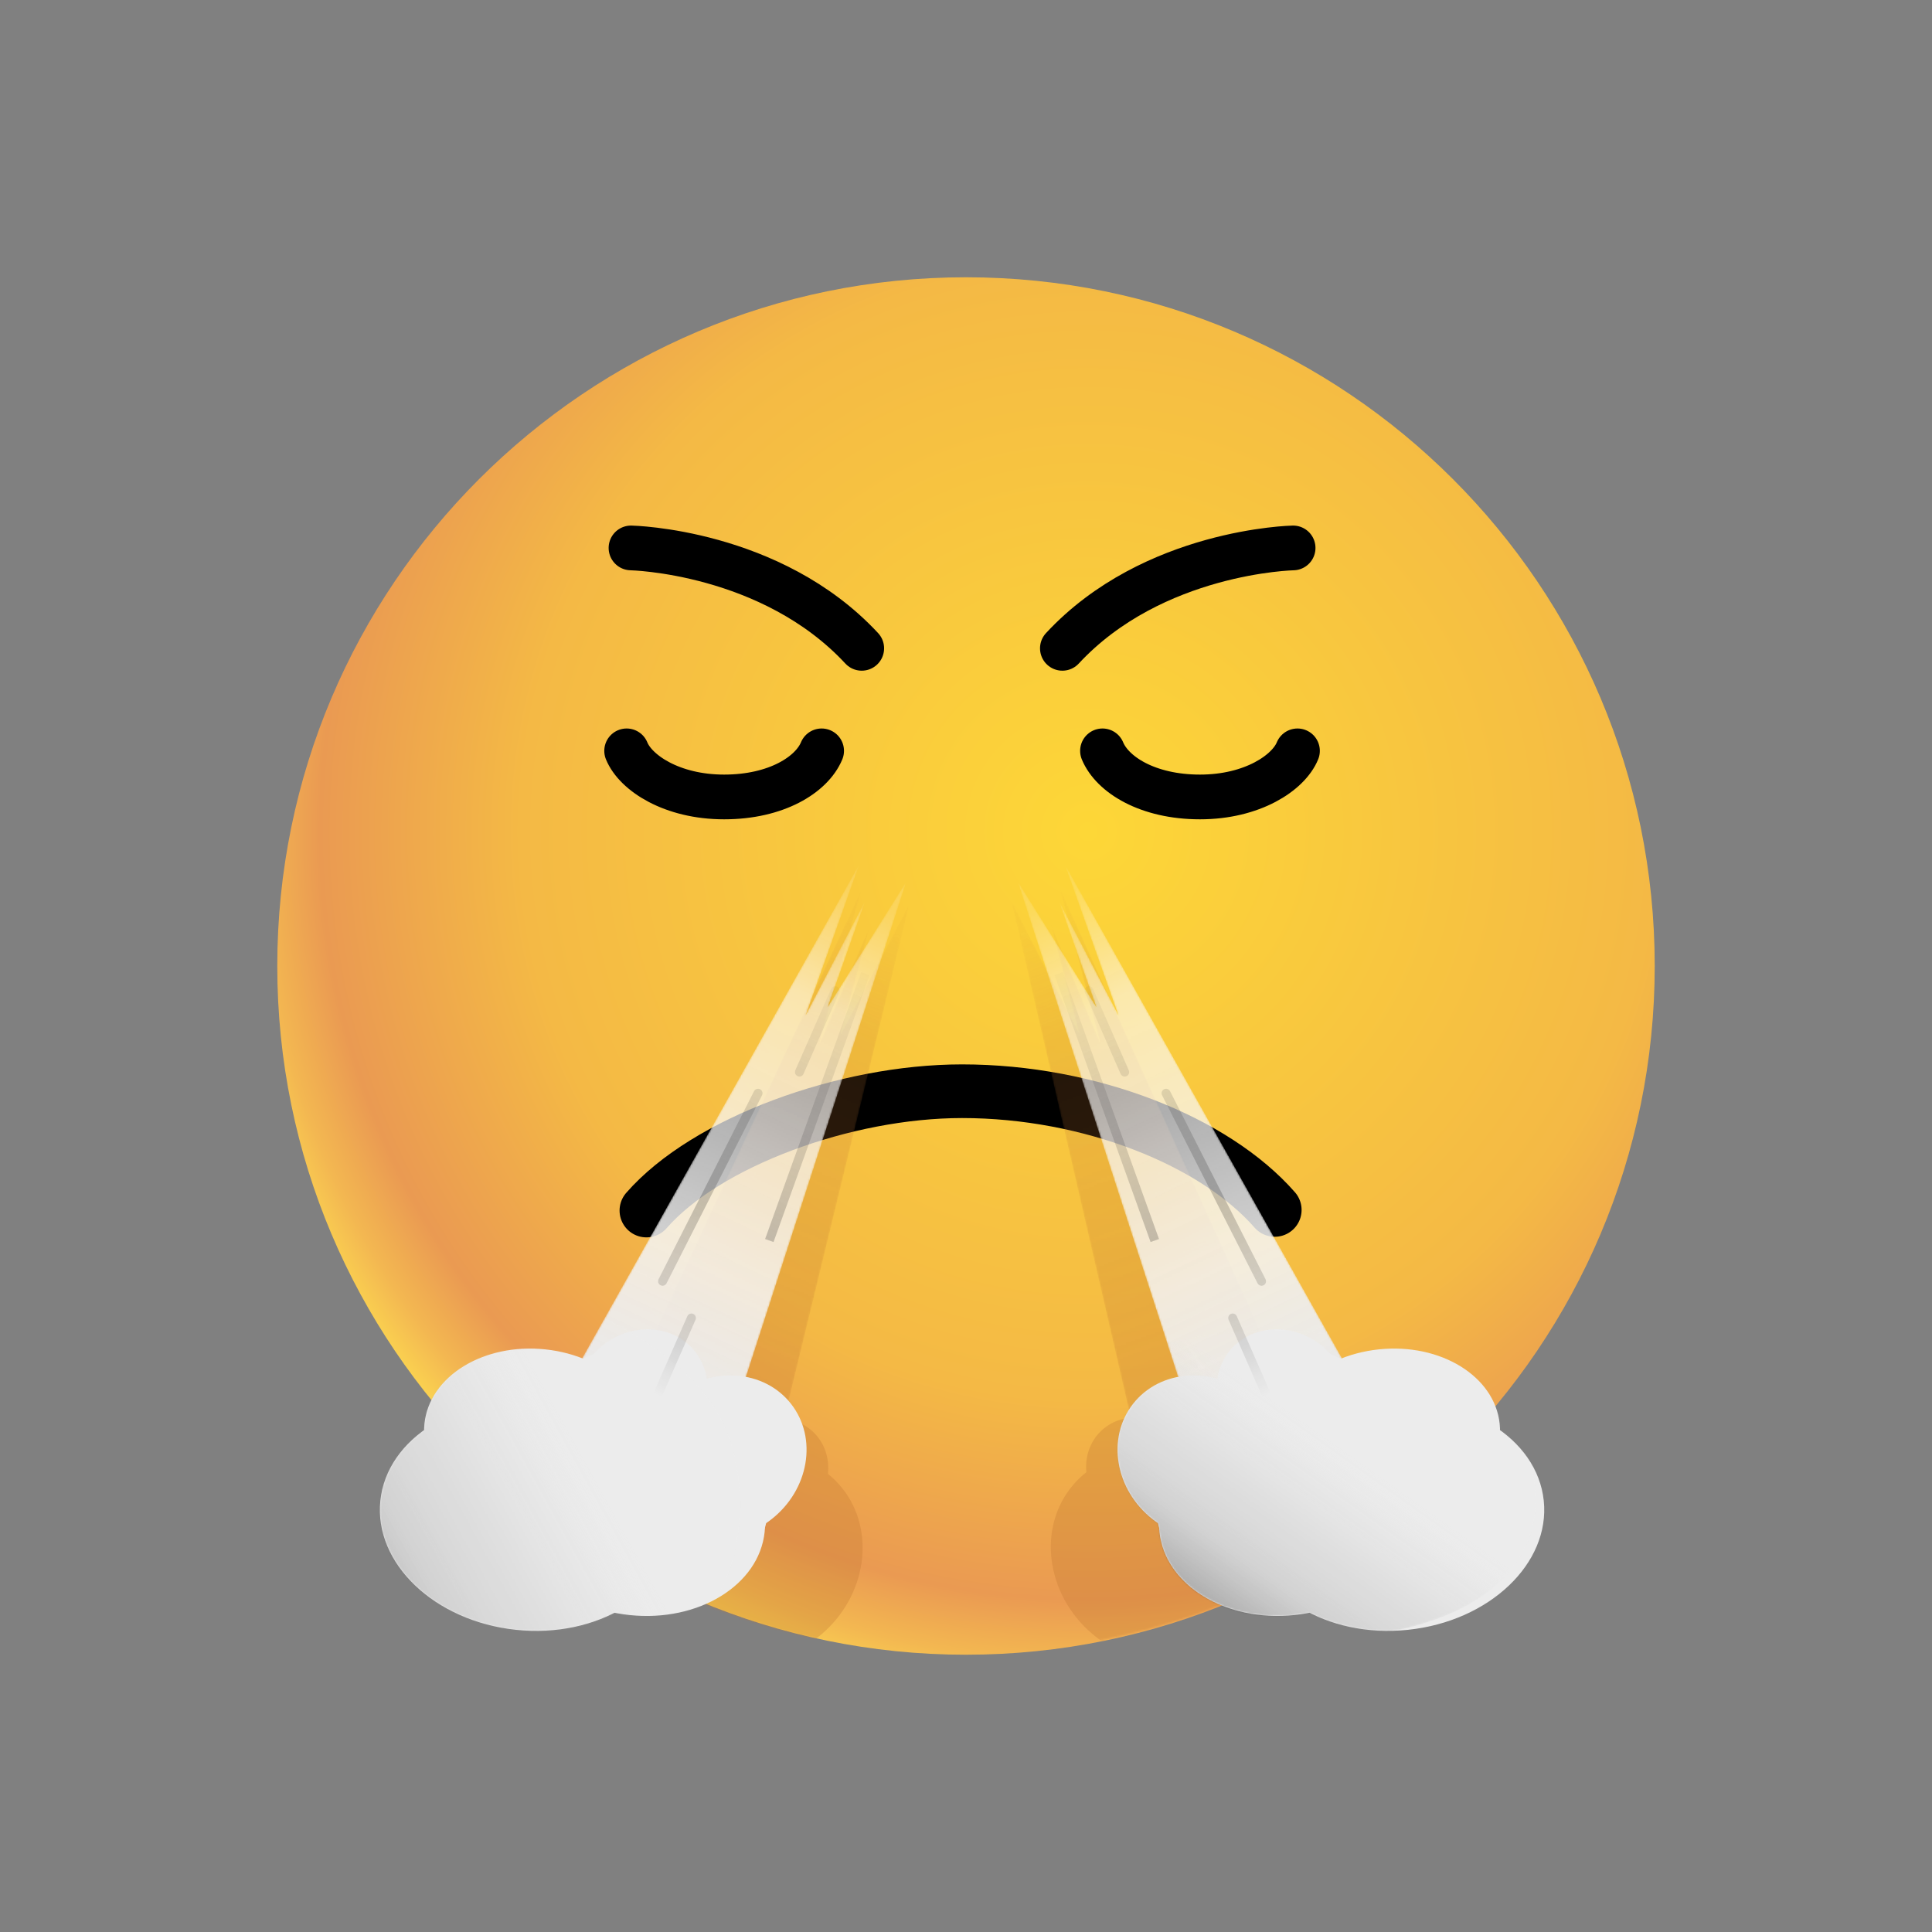 <svg width="1080" height="1080" viewBox="0 0 1080 1080" fill="none" xmlns="http://www.w3.org/2000/svg">
<rect x="0" y="0" width="1080" height="1080" fill="#808080" stroke="none"/>
<g clip-path="url(#clip0_2636_4730)">
<mask id="mask0_2636_4730" style="mask-type:luminance" maskUnits="userSpaceOnUse" x="0" y="0" width="1080" height="1080">
<path d="M1080 0H0V1080H1080V0Z" fill="white"/>
</mask>
<g mask="url(#mask0_2636_4730)">
<mask id="mask1_2636_4730" style="mask-type:luminance" maskUnits="userSpaceOnUse" x="0" y="0" width="1080" height="1080">
<path d="M0 0H1080V1080H0V0Z" fill="white"/>
</mask>
<g mask="url(#mask1_2636_4730)">
<path d="M540 155C752.482 155 925 327.518 925 540C925 752.482 752.482 925 540 925C327.518 925 155 752.482 155 540C155 327.518 327.518 155 540 155Z" fill="url(#paint0_radial_2636_4730)"/>
</g>
<path d="M361.342 676.699C394.711 638.478 472.288 610 537.796 610C609.397 610 678.989 637.953 712.6 676.356" stroke="black" stroke-width="30" stroke-linecap="round"/>
<path d="M459.296 419.732C453.796 433 434.067 445.5 404.796 445.5C375.525 445.5 355.296 432 350.296 419.732" stroke="black" stroke-width="25" stroke-linecap="round"/>
<path d="M616.296 419.732C621.796 433 641.525 445.5 670.796 445.5C700.067 445.5 720.296 432 725.296 419.732" stroke="black" stroke-width="25" stroke-linecap="round"/>
<path d="M481.716 362.418C431.036 307.818 352.732 306.298 352.732 306.298" stroke="black" stroke-width="25" stroke-linecap="round" stroke-linejoin="round"/>
<path d="M593.876 362.418C644.556 307.818 722.86 306.298 722.86 306.298" stroke="black" stroke-width="25" stroke-linecap="round" stroke-linejoin="round"/>
<mask id="mask2_2636_4730" style="mask-type:luminance" maskUnits="userSpaceOnUse" x="-15" y="-27" width="1113" height="1114">
<path d="M18.081 -26.09L1097.59 6.571L1064.93 1086.08L-14.58 1053.42L18.081 -26.09Z" fill="white"/>
</mask>
<g mask="url(#mask2_2636_4730)">
<g opacity="0.31">
<mask id="mask3_2636_4730" style="mask-type:luminance" maskUnits="userSpaceOnUse" x="153" y="155" width="771" height="770">
<path d="M549.842 155.207C337.383 148.779 159.94 315.8 153.512 528.259C147.084 740.718 314.105 918.161 526.564 924.589C739.023 931.017 916.466 763.996 922.894 551.538C929.322 339.079 762.301 161.636 549.842 155.207Z" fill="white"/>
</mask>
<g mask="url(#mask3_2636_4730)">
<mask id="mask4_2636_4730" style="mask-type:luminance" maskUnits="userSpaceOnUse" x="335" y="497" width="174" height="341">
<path d="M481.454 497.663L335.43 810.39L427.661 837.191L508.367 505.337L469.782 578.497L486.344 517.585L457.835 583.977L481.454 497.663Z" fill="url(#paint1_linear_2636_4730)"/>
</mask>
<g mask="url(#mask4_2636_4730)">
<path d="M481.454 497.663L335.43 810.39L427.661 837.191L508.367 505.337L469.782 578.497L486.344 517.585L457.835 583.977L481.454 497.663Z" fill="url(#paint2_linear_2636_4730)"/>
</g>
<mask id="mask5_2636_4730" style="mask-type:luminance" maskUnits="userSpaceOnUse" x="-154" y="20" width="1515" height="1185">
<path d="M-118.56 20.81L1360.36 65.556L1325.91 1204.33L-153.014 1159.58L-118.56 20.81Z" fill="white"/>
</mask>
<g mask="url(#mask5_2636_4730)">
<mask id="mask6_2636_4730" style="mask-type:luminance" maskUnits="userSpaceOnUse" x="-154" y="20" width="1515" height="1185">
<path d="M-118.56 20.81L1360.36 65.556L1325.91 1204.33L-153.014 1159.58L-118.56 20.81Z" fill="white"/>
</mask>
<g mask="url(#mask6_2636_4730)">
<path d="M375.318 820.961C379.849 821.098 383.441 824.042 383.336 827.53C383.23 831.018 379.466 833.739 374.936 833.602C370.406 833.465 366.813 830.522 366.919 827.033C367.024 823.545 370.788 820.824 375.318 820.961Z" fill="#C27631"/>
</g>
<mask id="mask7_2636_4730" style="mask-type:luminance" maskUnits="userSpaceOnUse" x="-154" y="20" width="1515" height="1185">
<path d="M-118.56 20.81L1360.36 65.556L1325.91 1204.33L-153.014 1159.58L-118.56 20.81Z" fill="white"/>
</mask>
<g mask="url(#mask7_2636_4730)">
<path d="M335.198 789.079C358.162 789.774 376.372 804.695 375.837 822.377C375.302 840.059 356.223 853.851 333.259 853.156C310.295 852.462 292.085 837.541 292.62 819.859C293.155 802.177 312.234 788.385 335.198 789.079Z" fill="#C27631"/>
</g>
<mask id="mask8_2636_4730" style="mask-type:luminance" maskUnits="userSpaceOnUse" x="-154" y="20" width="1515" height="1185">
<path d="M-118.56 20.81L1360.36 65.556L1325.91 1204.33L-153.014 1159.58L-118.56 20.81Z" fill="white"/>
</mask>
<g mask="url(#mask8_2636_4730)">
<path d="M293.668 796.936C337.7 798.268 372.618 826.878 371.592 860.783C370.567 894.688 333.983 921.134 289.951 919.802C245.919 918.469 211.001 889.86 212.027 855.955C213.052 822.05 249.636 795.604 293.668 796.936Z" fill="#C27631"/>
</g>
<mask id="mask9_2636_4730" style="mask-type:luminance" maskUnits="userSpaceOnUse" x="-154" y="20" width="1515" height="1185">
<path d="M-118.56 20.81L1360.36 65.556L1325.91 1204.33L-153.014 1159.58L-118.56 20.81Z" fill="white"/>
</mask>
<g mask="url(#mask9_2636_4730)">
<path d="M360.148 830.026C403.133 831.327 437.221 859.257 436.219 892.355C435.218 925.454 399.504 951.272 356.519 949.971C313.533 948.671 279.446 920.741 280.447 887.642C281.449 854.544 317.162 828.726 360.148 830.026Z" fill="#C27631"/>
</g>
<mask id="mask10_2636_4730" style="mask-type:luminance" maskUnits="userSpaceOnUse" x="-154" y="20" width="1515" height="1185">
<path d="M-118.56 20.81L1360.36 65.556L1325.91 1204.33L-153.014 1159.58L-118.56 20.81Z" fill="white"/>
</mask>
<g mask="url(#mask10_2636_4730)">
<path d="M401.835 810.217C432.745 811.153 457.258 831.237 456.537 855.038C455.817 878.839 430.136 897.404 399.225 896.469C368.315 895.534 343.802 875.45 344.523 851.649C345.243 827.848 370.924 809.282 401.835 810.217Z" fill="#C27631"/>
</g>
</g>
<mask id="mask11_2636_4730" style="mask-type:luminance" maskUnits="userSpaceOnUse" x="-303" y="-227" width="1543" height="1536">
<path d="M1239.36 540.659L541.163 -226.352L-302.439 541.564L395.756 1308.57L1239.36 540.659Z" fill="white"/>
</mask>
<g mask="url(#mask11_2636_4730)">
<mask id="mask12_2636_4730" style="mask-type:luminance" maskUnits="userSpaceOnUse" x="-303" y="-227" width="1543" height="1536">
<path d="M1239.36 540.659L541.163 -226.352L-302.439 541.564L395.756 1308.57L1239.36 540.659Z" fill="white"/>
</mask>
<g mask="url(#mask12_2636_4730)">
<path d="M413.844 801.221C411.705 798.871 407.871 798.873 405.286 801.226C402.702 803.578 402.341 807.395 404.479 809.745C406.618 812.094 410.453 812.092 413.037 809.74C415.621 807.388 415.983 803.57 413.844 801.221Z" fill="#C27631"/>
</g>
<mask id="mask13_2636_4730" style="mask-type:luminance" maskUnits="userSpaceOnUse" x="-303" y="-227" width="1543" height="1536">
<path d="M1239.36 540.659L541.163 -226.352L-302.439 541.564L395.756 1308.57L1239.36 540.659Z" fill="white"/>
</mask>
<g mask="url(#mask13_2636_4730)">
<path d="M455.92 801.847C445.079 789.938 425.642 789.949 412.543 801.873C399.444 813.797 397.611 833.147 408.452 845.057C419.293 856.967 438.731 856.955 451.829 845.032C464.928 833.108 466.761 813.757 455.92 801.847Z" fill="#C27631"/>
</g>
<mask id="mask14_2636_4730" style="mask-type:luminance" maskUnits="userSpaceOnUse" x="-303" y="-227" width="1543" height="1536">
<path d="M1239.36 540.659L541.163 -226.352L-302.439 541.564L395.756 1308.57L1239.36 540.659Z" fill="white"/>
</mask>
<g mask="url(#mask14_2636_4730)">
<path d="M468.651 829.383C447.864 806.547 410.593 806.568 385.477 829.432C360.36 852.295 356.845 889.399 377.632 912.236C398.42 935.072 435.69 935.05 460.807 912.187C485.924 889.324 489.439 852.219 468.651 829.383Z" fill="#C27631"/>
</g>
<mask id="mask15_2636_4730" style="mask-type:luminance" maskUnits="userSpaceOnUse" x="-303" y="-227" width="1543" height="1536">
<path d="M1239.36 540.659L541.163 -226.352L-302.439 541.564L395.756 1308.57L1239.36 540.659Z" fill="white"/>
</mask>
<g mask="url(#mask15_2636_4730)">
<path d="M413.821 815.356C393.527 793.063 357.143 793.084 332.623 815.404C308.104 837.723 304.672 873.946 324.965 896.239C345.259 918.533 381.643 918.511 406.163 896.191C430.682 873.872 434.114 837.649 413.821 815.356Z" fill="#C27631"/>
</g>
<mask id="mask16_2636_4730" style="mask-type:luminance" maskUnits="userSpaceOnUse" x="-303" y="-227" width="1543" height="1536">
<path d="M1239.36 540.659L541.163 -226.352L-302.439 541.564L395.756 1308.57L1239.36 540.659Z" fill="white"/>
</mask>
<g mask="url(#mask16_2636_4730)">
<path d="M410.036 779.871C395.443 763.84 369.279 763.855 351.647 779.905C334.015 795.955 331.548 822.002 346.141 838.033C360.733 854.064 386.897 854.049 404.529 837.999C422.161 821.949 424.628 795.902 410.036 779.871Z" fill="#C27631"/>
</g>
</g>
</g>
</g>
</g>
<mask id="mask17_2636_4730" style="mask-type:luminance" maskUnits="userSpaceOnUse" x="-18" y="-22" width="1100" height="1101">
<path d="M1061.84 -21.804L-17.967 -1.655L2.182 1078.16L1081.99 1058.01L1061.84 -21.804Z" fill="white"/>
</mask>
<g mask="url(#mask17_2636_4730)">
<g opacity="0.31">
<mask id="mask18_2636_4730" style="mask-type:luminance" maskUnits="userSpaceOnUse" x="155" y="154" width="771" height="770">
<path d="M533.518 154.32C746.037 150.354 921.533 319.419 925.499 531.938C929.464 744.457 760.398 919.953 547.879 923.919C335.36 927.884 159.865 758.818 155.9 546.299C151.934 333.78 320.999 158.285 533.518 154.32Z" fill="white"/>
</mask>
<g mask="url(#mask18_2636_4730)">
<mask id="mask19_2636_4730" style="mask-type:luminance" maskUnits="userSpaceOnUse" x="565" y="496" width="170" height="341">
<path d="M592.433 496.544L734.824 810.942L642.288 836.673L565.433 503.906L603.168 577.508L587.313 516.408L615.051 583.126L592.433 496.544Z" fill="url(#paint3_linear_2636_4730)"/>
</mask>
<g mask="url(#mask19_2636_4730)">
<path d="M592.433 496.544L734.824 810.942L642.288 836.673L565.433 503.906L603.168 577.508L587.313 516.408L615.051 583.126L592.433 496.544Z" fill="url(#paint4_linear_2636_4730)"/>
</g>
<mask id="mask20_2636_4730" style="mask-type:luminance" maskUnits="userSpaceOnUse" x="-282" y="26" width="1502" height="1168">
<path d="M1197.93 26.677L-281.409 54.281L-260.154 1193.37L1219.19 1165.77L1197.93 26.677Z" fill="white"/>
</mask>
<g mask="url(#mask20_2636_4730)">
<mask id="mask21_2636_4730" style="mask-type:luminance" maskUnits="userSpaceOnUse" x="-282" y="26" width="1502" height="1168">
<path d="M1197.93 26.677L-281.409 54.281L-260.154 1193.37L1219.19 1165.77L1197.93 26.677Z" fill="white"/>
</mask>
<g mask="url(#mask21_2636_4730)">
<path d="M694.815 821.051C690.284 821.135 686.657 824.037 686.722 827.526C686.788 831.015 690.52 833.78 695.051 833.695C699.583 833.611 703.209 830.709 703.144 827.22C703.079 823.73 699.347 820.966 694.815 821.051Z" fill="#C27631"/>
</g>
<mask id="mask22_2636_4730" style="mask-type:luminance" maskUnits="userSpaceOnUse" x="-282" y="26" width="1502" height="1168">
<path d="M1197.93 26.677L-281.409 54.281L-260.154 1193.37L1219.19 1165.77L1197.93 26.677Z" fill="white"/>
</mask>
<g mask="url(#mask22_2636_4730)">
<path d="M735.303 789.636C712.332 790.064 693.95 804.773 694.28 822.46C694.61 840.147 713.528 854.16 736.499 853.731C759.469 853.302 777.851 838.594 777.521 820.907C777.191 803.22 758.273 789.207 735.303 789.636Z" fill="#C27631"/>
</g>
<mask id="mask23_2636_4730" style="mask-type:luminance" maskUnits="userSpaceOnUse" x="-282" y="26" width="1502" height="1168">
<path d="M1197.93 26.677L-281.409 54.281L-260.154 1193.37L1219.19 1165.77L1197.93 26.677Z" fill="white"/>
</mask>
<g mask="url(#mask23_2636_4730)">
<path d="M776.738 797.973C732.694 798.795 697.447 826.998 698.08 860.913C698.712 894.827 734.987 921.696 779.032 920.874C823.076 920.052 858.323 891.849 857.69 857.934C857.058 824.02 820.783 797.152 776.738 797.973Z" fill="#C27631"/>
</g>
<mask id="mask24_2636_4730" style="mask-type:luminance" maskUnits="userSpaceOnUse" x="-282" y="26" width="1502" height="1168">
<path d="M1197.93 26.677L-281.409 54.281L-260.154 1193.37L1219.19 1165.77L1197.93 26.677Z" fill="white"/>
</mask>
<g mask="url(#mask24_2636_4730)">
<path d="M709.88 830.291C666.882 831.093 632.473 858.626 633.091 891.734C633.709 924.842 669.121 951.072 712.119 950.27C755.116 949.467 789.525 921.935 788.907 888.827C788.29 855.719 752.877 829.489 709.88 830.291Z" fill="#C27631"/>
</g>
<mask id="mask25_2636_4730" style="mask-type:luminance" maskUnits="userSpaceOnUse" x="-282" y="26" width="1502" height="1168">
<path d="M1197.93 26.677L-281.409 54.281L-260.154 1193.37L1219.19 1165.77L1197.93 26.677Z" fill="white"/>
</mask>
<g mask="url(#mask25_2636_4730)">
<path d="M668.425 810C637.506 810.577 612.763 830.376 613.207 854.184C613.651 877.992 639.116 896.853 670.035 896.276C700.954 895.699 725.698 875.901 725.253 852.093C724.809 828.285 699.344 809.423 668.425 810Z" fill="#C27631"/>
</g>
</g>
<mask id="mask26_2636_4730" style="mask-type:luminance" maskUnits="userSpaceOnUse" x="-166" y="-229" width="1542" height="1538">
<path d="M-165.919 530.754L541.119 -228.114L1375.77 549.526L668.728 1308.39L-165.919 530.754Z" fill="white"/>
</mask>
<g mask="url(#mask26_2636_4730)">
<mask id="mask27_2636_4730" style="mask-type:luminance" maskUnits="userSpaceOnUse" x="-166" y="-229" width="1542" height="1538">
<path d="M-165.919 530.754L541.119 -228.114L1375.77 549.526L668.728 1308.39L-165.919 530.754Z" fill="white"/>
</mask>
<g mask="url(#mask27_2636_4730)">
<path d="M656.521 800.865C658.687 798.54 662.521 798.587 665.078 800.969C667.635 803.351 667.952 807.173 665.786 809.497C663.621 811.822 659.786 811.775 657.23 809.393C654.673 807.011 654.356 803.189 656.521 800.865Z" fill="#C27631"/>
</g>
<mask id="mask28_2636_4730" style="mask-type:luminance" maskUnits="userSpaceOnUse" x="-166" y="-229" width="1542" height="1538">
<path d="M-165.919 530.754L541.119 -228.114L1375.77 549.526L668.728 1308.39L-165.919 530.754Z" fill="white"/>
</mask>
<g mask="url(#mask28_2636_4730)">
<path d="M614.44 801.004C625.419 789.221 644.855 789.458 657.815 801.532C670.774 813.607 672.383 832.978 661.405 844.761C650.426 856.544 630.99 856.307 618.031 844.233C605.071 832.158 603.462 812.787 614.44 801.004Z" fill="#C27631"/>
</g>
<mask id="mask29_2636_4730" style="mask-type:luminance" maskUnits="userSpaceOnUse" x="-166" y="-229" width="1542" height="1538">
<path d="M-165.919 530.754L541.119 -228.114L1375.77 549.526L668.728 1308.39L-165.919 530.754Z" fill="white"/>
</mask>
<g mask="url(#mask29_2636_4730)">
<path d="M601.391 828.39C622.442 805.796 659.71 806.25 684.56 829.403C709.41 852.556 712.495 889.698 691.444 912.292C670.393 934.886 633.125 934.432 608.275 911.279C583.425 888.127 580.34 850.984 601.391 828.39Z" fill="#C27631"/>
</g>
<mask id="mask30_2636_4730" style="mask-type:luminance" maskUnits="userSpaceOnUse" x="-166" y="-229" width="1542" height="1538">
<path d="M-165.919 530.754L541.119 -228.114L1375.77 549.526L668.728 1308.39L-165.919 530.754Z" fill="white"/>
</mask>
<g mask="url(#mask30_2636_4730)">
<path d="M656.381 815C676.931 792.943 713.313 793.386 737.572 815.988C761.831 838.591 764.843 874.85 744.292 896.907C723.742 918.964 687.36 918.521 663.101 895.918C638.842 873.316 635.83 837.056 656.381 815Z" fill="#C27631"/>
</g>
<mask id="mask31_2636_4730" style="mask-type:luminance" maskUnits="userSpaceOnUse" x="-166" y="-229" width="1542" height="1538">
<path d="M-165.919 530.754L541.119 -228.114L1375.77 549.526L668.728 1308.39L-165.919 530.754Z" fill="white"/>
</mask>
<g mask="url(#mask31_2636_4730)">
<path d="M660.577 779.561C675.354 763.7 701.516 764.018 718.961 780.271C736.406 796.525 738.571 822.599 723.793 838.46C709.016 854.321 682.854 854.002 665.409 837.749C647.965 821.496 645.799 795.421 660.577 779.561Z" fill="#C27631"/>
</g>
</g>
</g>
</g>
</g>
<mask id="mask32_2636_4730" style="mask-type:luminance" maskUnits="userSpaceOnUse" x="-56" y="-74" width="1188" height="1188">
<path d="M57.2 -73.487L1131.28 39.404L1018.39 1113.49L-55.691 1000.6L57.2 -73.487Z" fill="white"/>
</mask>
<g mask="url(#mask32_2636_4730)">
<mask id="mask33_2636_4730" style="mask-type:luminance" maskUnits="userSpaceOnUse" x="311" y="483" width="196" height="335">
<path d="M480.318 483.291L311.431 784.286L401.412 817.876L506.586 492.946L462.664 563.032L483.712 503.521L450.342 567.608L480.318 483.291Z" fill="url(#paint5_linear_2636_4730)"/>
</mask>
<g mask="url(#mask33_2636_4730)">
<path d="M480.318 483.291L311.431 784.286L401.412 817.876L506.586 492.946L462.664 563.032L483.712 503.521L450.342 567.608L480.318 483.291Z" fill="url(#paint6_linear_2636_4730)"/>
</g>
<mask id="mask34_2636_4730" style="mask-type:luminance" maskUnits="userSpaceOnUse" x="-202" y="-37" width="1591" height="1288">
<path d="M-82.552 -36.883L1388.94 117.777L1269.85 1250.83L-201.64 1096.17L-82.552 -36.883Z" fill="white"/>
</mask>
<g mask="url(#mask34_2636_4730)">
<mask id="mask35_2636_4730" style="mask-type:luminance" maskUnits="userSpaceOnUse" x="-202" y="-37" width="1591" height="1288">
<path d="M-82.552 -36.883L1388.94 117.777L1269.85 1250.83L-201.64 1096.17L-82.552 -36.883Z" fill="white"/>
</mask>
<g mask="url(#mask35_2636_4730)">
<path d="M344.836 794.789C349.708 795.301 353.342 798.762 352.948 802.513C352.554 806.263 348.279 808.893 343.408 808.381C338.537 807.869 334.902 804.408 335.296 800.657C335.69 796.907 339.965 794.277 344.836 794.789Z" fill="#ECECEC"/>
</g>
<mask id="mask36_2636_4730" style="mask-type:luminance" maskUnits="userSpaceOnUse" x="-202" y="-37" width="1591" height="1288">
<path d="M-82.552 -36.883L1388.94 117.777L1269.85 1250.83L-201.64 1096.17L-82.552 -36.883Z" fill="white"/>
</mask>
<g mask="url(#mask36_2636_4730)">
<path d="M304.818 754.312C339.303 757.936 365.036 782.438 362.245 808.991C359.455 835.545 329.19 854.161 294.705 850.537C260.22 846.912 234.487 822.41 237.278 795.857C240.069 769.304 270.334 750.687 304.818 754.312Z" fill="#ECECEC"/>
</g>
<mask id="mask37_2636_4730" style="mask-type:luminance" maskUnits="userSpaceOnUse" x="-202" y="-37" width="1591" height="1288">
<path d="M-82.552 -36.883L1388.94 117.777L1269.85 1250.83L-201.64 1096.17L-82.552 -36.883Z" fill="white"/>
</mask>
<g mask="url(#mask37_2636_4730)">
<path d="M301.821 783.991C347.365 788.778 381.35 821.138 377.664 856.206C373.978 891.275 334.008 915.861 288.464 911.074C242.92 906.288 208.935 873.928 212.621 838.86C216.307 803.791 256.277 779.205 301.821 783.991Z" fill="#ECECEC"/>
</g>
<mask id="mask38_2636_4730" style="mask-type:luminance" maskUnits="userSpaceOnUse" x="-202" y="-37" width="1591" height="1288">
<path d="M-82.552 -36.883L1388.94 117.777L1269.85 1250.83L-201.64 1096.17L-82.552 -36.883Z" fill="white"/>
</mask>
<g mask="url(#mask38_2636_4730)">
<path d="M363.274 795.306C401.804 799.355 430.556 826.732 427.438 856.4C424.319 886.068 390.504 906.869 351.974 902.819C313.443 898.769 284.692 871.393 287.81 841.725C290.928 812.056 324.744 791.256 363.274 795.306Z" fill="#ECECEC"/>
</g>
<mask id="mask39_2636_4730" style="mask-type:luminance" maskUnits="userSpaceOnUse" x="-202" y="-37" width="1591" height="1288">
<path d="M-82.552 -36.883L1388.94 117.777L1269.85 1250.83L-201.64 1096.17L-82.552 -36.883Z" fill="white"/>
</mask>
<g mask="url(#mask39_2636_4730)">
<path d="M381.737 786.725C408.862 789.576 429.103 808.849 426.908 829.735C424.712 850.621 400.907 865.264 373.782 862.413C346.658 859.562 326.417 840.289 328.612 819.403C330.807 798.517 354.613 783.874 381.737 786.725Z" fill="#ECECEC"/>
</g>
</g>
<mask id="mask40_2636_4730" style="mask-type:luminance" maskUnits="userSpaceOnUse" x="-305" y="-235" width="1538" height="1521">
<path d="M1232.92 582.559L593.732 -234.275L-304.669 468.744L334.522 1285.58L1232.92 582.559Z" fill="white"/>
</mask>
<g mask="url(#mask40_2636_4730)">
<mask id="mask41_2636_4730" style="mask-type:luminance" maskUnits="userSpaceOnUse" x="-305" y="-235" width="1538" height="1521">
<path d="M1232.92 582.559L593.732 -234.275L-304.669 468.744L334.522 1285.58L1232.92 582.559Z" fill="white"/>
</mask>
<g mask="url(#mask41_2636_4730)">
<path d="M394.743 782.732C392.627 780.028 388.495 779.722 385.521 782.049C382.547 784.376 381.85 788.461 383.966 791.165C386.082 793.869 390.215 794.175 393.189 791.848C396.163 789.521 396.859 785.436 394.743 782.732Z" fill="#ECECEC"/>
</g>
<mask id="mask42_2636_4730" style="mask-type:luminance" maskUnits="userSpaceOnUse" x="-305" y="-235" width="1538" height="1521">
<path d="M1232.92 582.559L593.732 -234.275L-304.669 468.744L334.522 1285.58L1232.92 582.559Z" fill="white"/>
</mask>
<g mask="url(#mask42_2636_4730)">
<path d="M442.21 784.78C427.23 765.637 397.973 763.472 376.919 779.947C355.865 796.422 350.933 825.342 365.912 844.484C380.892 863.627 410.149 865.793 431.203 849.317C452.257 832.842 457.189 803.923 442.21 784.78Z" fill="#ECECEC"/>
</g>
<mask id="mask43_2636_4730" style="mask-type:luminance" maskUnits="userSpaceOnUse" x="-305" y="-235" width="1538" height="1521">
<path d="M1232.92 582.559L593.732 -234.275L-304.669 468.744L334.522 1285.58L1232.92 582.559Z" fill="white"/>
</mask>
<g mask="url(#mask43_2636_4730)">
<path d="M418.634 803.12C398.851 777.839 360.212 774.979 332.406 796.738C304.6 818.496 298.086 856.689 317.869 881.971C337.653 907.252 376.291 910.113 404.098 888.354C431.904 866.595 438.417 828.402 418.634 803.12Z" fill="#ECECEC"/>
</g>
<mask id="mask44_2636_4730" style="mask-type:luminance" maskUnits="userSpaceOnUse" x="-305" y="-235" width="1538" height="1521">
<path d="M1232.92 582.559L593.732 -234.275L-304.669 468.744L334.522 1285.58L1232.92 582.559Z" fill="white"/>
</mask>
<g mask="url(#mask44_2636_4730)">
<path d="M387.913 771.707C371.176 750.319 338.487 747.899 314.963 766.307C291.439 784.715 285.928 817.027 302.665 838.415C319.402 859.804 352.091 862.223 375.615 843.815C399.139 825.407 404.65 793.095 387.913 771.707Z" fill="#ECECEC"/>
</g>
<mask id="mask45_2636_4730" style="mask-type:luminance" maskUnits="userSpaceOnUse" x="-305" y="-235" width="1538" height="1521">
<path d="M1232.92 582.559L593.732 -234.275L-304.669 468.744L334.522 1285.58L1232.92 582.559Z" fill="white"/>
</mask>
<g mask="url(#mask45_2636_4730)">
<path d="M388.619 755.608C376.837 740.551 353.824 738.848 337.264 751.807C320.703 764.766 316.824 787.513 328.606 802.57C340.389 817.627 363.401 819.33 379.961 806.371C396.522 793.412 400.401 770.665 388.619 755.608Z" fill="#ECECEC"/>
</g>
</g>
<mask id="mask46_2636_4730" style="mask-type:alpha" maskUnits="userSpaceOnUse" x="229" y="439" width="363" height="409">
<mask id="mask47_2636_4730" style="mask-type:luminance" maskUnits="userSpaceOnUse" x="229" y="439" width="363" height="409">
<path d="M591.224 549.136L418.865 847.719L229.079 738.164L401.438 439.581L591.224 549.136Z" fill="url(#paint7_linear_2636_4730)"/>
</mask>
<g mask="url(#mask47_2636_4730)">
<path d="M591.224 549.136L418.865 847.719L229.079 738.164L401.438 439.581L591.224 549.136Z" fill="url(#paint8_linear_2636_4730)"/>
</g>
</mask>
<g mask="url(#mask46_2636_4730)">
<mask id="mask48_2636_4730" style="mask-type:luminance" maskUnits="userSpaceOnUse" x="-56" y="-74" width="1188" height="1188">
<path d="M57.2 -73.487L1131.28 39.404L1018.39 1113.49L-55.691 1000.6L57.2 -73.487Z" fill="white"/>
</mask>
<g mask="url(#mask48_2636_4730)">
<g opacity="0.2">
<path d="M386.507 736.775C374.699 763.664 366.416 782.524 366.416 782.524M466.877 553.772C466.877 553.772 458.642 572.524 446.887 599.291" stroke="black" stroke-width="5" stroke-linecap="round"/>
<path d="M423.747 611.126C411.398 635.444 388.357 680.82 370.377 716.23" stroke="black" stroke-width="5" stroke-linecap="round"/>
<path d="M483.768 544.232C471.34 578.76 448.15 643.187 430.054 693.463" stroke="black" stroke-width="5"/>
</g>
</g>
</g>
</g>
<mask id="mask49_2636_4730" style="mask-type:alpha" maskUnits="userSpaceOnUse" x="212" y="483" width="295" height="429">
<mask id="mask50_2636_4730" style="mask-type:luminance" maskUnits="userSpaceOnUse" x="-56" y="-74" width="1188" height="1188">
<path d="M57.2 -73.487L1131.28 39.404L1018.39 1113.49L-55.691 1000.6L57.2 -73.487Z" fill="white"/>
</mask>
<g mask="url(#mask50_2636_4730)">
<mask id="mask51_2636_4730" style="mask-type:luminance" maskUnits="userSpaceOnUse" x="311" y="483" width="196" height="335">
<path d="M480.318 483.291L311.43 784.286L401.412 817.876L506.586 492.946L462.664 563.032L483.712 503.521L450.342 567.608L480.318 483.291Z" fill="url(#paint9_linear_2636_4730)"/>
</mask>
<g mask="url(#mask51_2636_4730)">
<path d="M480.318 483.291L311.43 784.286L401.412 817.876L506.586 492.946L462.664 563.032L483.712 503.521L450.342 567.608L480.318 483.291Z" fill="url(#paint10_linear_2636_4730)"/>
</g>
<mask id="mask52_2636_4730" style="mask-type:luminance" maskUnits="userSpaceOnUse" x="-202" y="-37" width="1591" height="1288">
<path d="M-82.552 -36.883L1388.94 117.777L1269.85 1250.83L-201.641 1096.17L-82.552 -36.883Z" fill="white"/>
</mask>
<g mask="url(#mask52_2636_4730)">
<mask id="mask53_2636_4730" style="mask-type:luminance" maskUnits="userSpaceOnUse" x="-202" y="-37" width="1591" height="1288">
<path d="M-82.552 -36.883L1388.94 117.777L1269.85 1250.83L-201.641 1096.17L-82.552 -36.883Z" fill="white"/>
</mask>
<g mask="url(#mask53_2636_4730)">
<path d="M344.836 794.789C349.707 795.301 353.342 798.762 352.948 802.513C352.554 806.263 348.279 808.893 343.408 808.381C338.537 807.869 334.902 804.408 335.296 800.657C335.69 796.907 339.965 794.277 344.836 794.789Z" fill="#ECECEC"/>
</g>
<mask id="mask54_2636_4730" style="mask-type:luminance" maskUnits="userSpaceOnUse" x="-202" y="-37" width="1591" height="1288">
<path d="M-82.552 -36.883L1388.94 117.777L1269.85 1250.83L-201.641 1096.17L-82.552 -36.883Z" fill="white"/>
</mask>
<g mask="url(#mask54_2636_4730)">
<path d="M304.818 754.312C339.303 757.936 365.036 782.438 362.245 808.991C359.454 835.545 329.189 854.161 294.705 850.537C260.22 846.912 234.487 822.41 237.278 795.857C240.068 769.304 270.333 750.687 304.818 754.312Z" fill="#ECECEC"/>
</g>
<mask id="mask55_2636_4730" style="mask-type:luminance" maskUnits="userSpaceOnUse" x="-202" y="-37" width="1591" height="1288">
<path d="M-82.552 -36.883L1388.94 117.777L1269.85 1250.83L-201.641 1096.17L-82.552 -36.883Z" fill="white"/>
</mask>
<g mask="url(#mask55_2636_4730)">
<path d="M301.821 783.991C347.364 788.778 381.35 821.138 377.664 856.206C373.978 891.275 334.007 915.861 288.464 911.074C242.92 906.288 208.935 873.928 212.621 838.86C216.307 803.791 256.277 779.205 301.821 783.991Z" fill="#ECECEC"/>
</g>
<mask id="mask56_2636_4730" style="mask-type:luminance" maskUnits="userSpaceOnUse" x="-202" y="-37" width="1591" height="1288">
<path d="M-82.552 -36.883L1388.94 117.777L1269.85 1250.83L-201.641 1096.17L-82.552 -36.883Z" fill="white"/>
</mask>
<g mask="url(#mask56_2636_4730)">
<path d="M363.274 795.306C401.804 799.355 430.556 826.732 427.437 856.4C424.319 886.068 390.504 906.869 351.973 902.819C313.443 898.769 284.691 871.393 287.81 841.725C290.928 812.056 324.743 791.256 363.274 795.306Z" fill="#ECECEC"/>
</g>
<mask id="mask57_2636_4730" style="mask-type:luminance" maskUnits="userSpaceOnUse" x="-202" y="-37" width="1591" height="1288">
<path d="M-82.552 -36.883L1388.94 117.777L1269.85 1250.83L-201.641 1096.17L-82.552 -36.883Z" fill="white"/>
</mask>
<g mask="url(#mask57_2636_4730)">
<path d="M381.737 786.725C408.862 789.576 429.102 808.849 426.907 829.735C424.712 850.621 400.907 865.264 373.782 862.413C346.657 859.562 326.417 840.289 328.612 819.403C330.807 798.517 354.612 783.874 381.737 786.725Z" fill="#ECECEC"/>
</g>
</g>
<mask id="mask58_2636_4730" style="mask-type:luminance" maskUnits="userSpaceOnUse" x="-305" y="-235" width="1538" height="1521">
<path d="M1232.92 582.559L593.731 -234.275L-304.669 468.744L334.522 1285.58L1232.92 582.559Z" fill="white"/>
</mask>
<g mask="url(#mask58_2636_4730)">
<mask id="mask59_2636_4730" style="mask-type:luminance" maskUnits="userSpaceOnUse" x="-305" y="-235" width="1538" height="1521">
<path d="M1232.92 582.559L593.731 -234.275L-304.669 468.744L334.522 1285.58L1232.92 582.559Z" fill="white"/>
</mask>
<g mask="url(#mask59_2636_4730)">
<path d="M394.743 782.732C392.627 780.028 388.494 779.722 385.52 782.049C382.547 784.376 381.85 788.461 383.966 791.165C386.082 793.869 390.214 794.175 393.188 791.848C396.162 789.521 396.859 785.436 394.743 782.732Z" fill="#ECECEC"/>
</g>
<mask id="mask60_2636_4730" style="mask-type:luminance" maskUnits="userSpaceOnUse" x="-305" y="-235" width="1538" height="1521">
<path d="M1232.92 582.559L593.731 -234.275L-304.669 468.744L334.522 1285.58L1232.92 582.559Z" fill="white"/>
</mask>
<g mask="url(#mask60_2636_4730)">
<path d="M442.209 784.78C427.23 765.637 397.973 763.472 376.919 779.947C355.865 796.422 350.932 825.342 365.912 844.484C380.892 863.627 410.148 865.793 431.203 849.317C452.257 832.842 457.189 803.923 442.209 784.78Z" fill="#ECECEC"/>
</g>
<mask id="mask61_2636_4730" style="mask-type:luminance" maskUnits="userSpaceOnUse" x="-305" y="-235" width="1538" height="1521">
<path d="M1232.92 582.559L593.731 -234.275L-304.669 468.744L334.522 1285.58L1232.92 582.559Z" fill="white"/>
</mask>
<g mask="url(#mask61_2636_4730)">
<path d="M418.634 803.12C398.85 777.839 360.212 774.979 332.406 796.738C304.599 818.496 298.086 856.689 317.869 881.971C337.652 907.252 376.291 910.113 404.097 888.354C431.903 866.595 438.417 828.402 418.634 803.12Z" fill="#ECECEC"/>
</g>
<mask id="mask62_2636_4730" style="mask-type:luminance" maskUnits="userSpaceOnUse" x="-305" y="-235" width="1538" height="1521">
<path d="M1232.92 582.559L593.731 -234.275L-304.669 468.744L334.522 1285.58L1232.92 582.559Z" fill="white"/>
</mask>
<g mask="url(#mask62_2636_4730)">
<path d="M387.913 771.707C371.176 750.319 338.487 747.899 314.963 766.307C291.439 784.715 285.928 817.027 302.665 838.415C319.402 859.804 352.091 862.223 375.615 843.815C399.139 825.407 404.65 793.095 387.913 771.707Z" fill="#ECECEC"/>
</g>
<mask id="mask63_2636_4730" style="mask-type:luminance" maskUnits="userSpaceOnUse" x="-305" y="-235" width="1538" height="1521">
<path d="M1232.92 582.559L593.731 -234.275L-304.669 468.744L334.522 1285.58L1232.92 582.559Z" fill="white"/>
</mask>
<g mask="url(#mask63_2636_4730)">
<path d="M388.619 755.608C376.836 740.551 353.824 738.848 337.263 751.807C320.703 764.766 316.823 787.513 328.606 802.57C340.388 817.627 363.401 819.33 379.961 806.371C396.522 793.412 400.401 770.665 388.619 755.608Z" fill="#ECECEC"/>
</g>
</g>
<mask id="mask64_2636_4730" style="mask-type:alpha" maskUnits="userSpaceOnUse" x="229" y="439" width="363" height="409">
<mask id="mask65_2636_4730" style="mask-type:luminance" maskUnits="userSpaceOnUse" x="229" y="439" width="363" height="409">
<path d="M591.224 549.136L418.865 847.719L229.079 738.164L401.438 439.581L591.224 549.136Z" fill="url(#paint11_linear_2636_4730)"/>
</mask>
<g mask="url(#mask65_2636_4730)">
<path d="M591.224 549.136L418.865 847.719L229.079 738.164L401.438 439.581L591.224 549.136Z" fill="url(#paint12_linear_2636_4730)"/>
</g>
</mask>
<g mask="url(#mask64_2636_4730)">
<mask id="mask66_2636_4730" style="mask-type:luminance" maskUnits="userSpaceOnUse" x="-56" y="-74" width="1188" height="1188">
<path d="M57.199 -73.487L1131.28 39.404L1018.39 1113.49L-55.691 1000.6L57.199 -73.487Z" fill="white"/>
</mask>
<g mask="url(#mask66_2636_4730)">
<g opacity="0.2">
<path d="M386.507 736.775C374.698 763.664 366.416 782.524 366.416 782.524M466.877 553.772C466.877 553.772 458.642 572.524 446.886 599.291" stroke="black" stroke-width="5" stroke-linecap="round"/>
<path d="M423.747 611.126C411.398 635.444 388.357 680.82 370.377 716.23" stroke="black" stroke-width="5" stroke-linecap="round"/>
<path d="M483.768 544.232C471.339 578.76 448.15 643.187 430.054 693.463" stroke="black" stroke-width="5"/>
</g>
</g>
</g>
</g>
</mask>
<g mask="url(#mask49_2636_4730)">
<g opacity="0.32">
<mask id="mask67_2636_4730" style="mask-type:luminance" maskUnits="userSpaceOnUse" x="173" y="718" width="241" height="219">
<path d="M400.795 788.808C365.461 730.229 225.449 676.408 182.818 765.012C161.402 809.524 172.237 887.363 249.904 919.361C405.282 983.374 436.129 847.387 400.795 788.808Z" fill="url(#paint13_linear_2636_4730)"/>
</mask>
<g mask="url(#mask67_2636_4730)">
<path d="M400.795 788.808C365.461 730.229 225.449 676.408 182.818 765.012C161.402 809.524 172.237 887.363 249.904 919.361C405.282 983.374 436.129 847.387 400.795 788.808Z" fill="url(#paint14_linear_2636_4730)"/>
</g>
</g>
</g>
<mask id="mask68_2636_4730" style="mask-type:luminance" maskUnits="userSpaceOnUse" x="-56" y="-74" width="1188" height="1188">
<path d="M1018.39 -73.487L-55.691 39.404L57.2 1113.49L1131.28 1000.6L1018.39 -73.487Z" fill="white"/>
</mask>
<g mask="url(#mask68_2636_4730)">
<mask id="mask69_2636_4730" style="mask-type:luminance" maskUnits="userSpaceOnUse" x="569" y="483" width="196" height="335">
<path d="M595.274 483.291L764.162 784.286L674.18 817.876L569.006 492.946L612.928 563.032L591.88 503.521L625.25 567.608L595.274 483.291Z" fill="url(#paint15_linear_2636_4730)"/>
</mask>
<g mask="url(#mask69_2636_4730)">
<path d="M595.274 483.291L764.162 784.286L674.18 817.876L569.006 492.946L612.928 563.032L591.88 503.521L625.25 567.608L595.274 483.291Z" fill="url(#paint16_linear_2636_4730)"/>
</g>
<mask id="mask70_2636_4730" style="mask-type:luminance" maskUnits="userSpaceOnUse" x="-314" y="-37" width="1592" height="1288">
<path d="M1158.14 -36.883L-313.351 117.777L-194.262 1250.83L1277.23 1096.17L1158.14 -36.883Z" fill="white"/>
</mask>
<g mask="url(#mask70_2636_4730)">
<mask id="mask71_2636_4730" style="mask-type:luminance" maskUnits="userSpaceOnUse" x="-314" y="-37" width="1592" height="1288">
<path d="M1158.14 -36.883L-313.351 117.777L-194.262 1250.83L1277.23 1096.17L1158.14 -36.883Z" fill="white"/>
</mask>
<g mask="url(#mask71_2636_4730)">
<path d="M730.756 794.789C725.884 795.301 722.25 798.762 722.644 802.513C723.038 806.263 727.313 808.893 732.184 808.381C737.055 807.869 740.69 804.408 740.296 800.657C739.902 796.907 735.627 794.277 730.756 794.789Z" fill="#ECECEC"/>
</g>
<mask id="mask72_2636_4730" style="mask-type:luminance" maskUnits="userSpaceOnUse" x="-314" y="-37" width="1592" height="1288">
<path d="M1158.14 -36.883L-313.351 117.777L-194.262 1250.83L1277.23 1096.17L1158.14 -36.883Z" fill="white"/>
</mask>
<g mask="url(#mask72_2636_4730)">
<path d="M770.774 754.312C736.289 757.936 710.556 782.438 713.347 808.991C716.138 835.545 746.402 854.161 780.887 850.537C815.372 846.912 841.105 822.41 838.314 795.857C835.523 769.304 805.258 750.687 770.774 754.312Z" fill="#ECECEC"/>
</g>
<mask id="mask73_2636_4730" style="mask-type:luminance" maskUnits="userSpaceOnUse" x="-314" y="-37" width="1592" height="1288">
<path d="M1158.14 -36.883L-313.351 117.777L-194.262 1250.83L1277.23 1096.17L1158.14 -36.883Z" fill="white"/>
</mask>
<g mask="url(#mask73_2636_4730)">
<path d="M773.771 783.991C728.228 788.778 694.242 821.138 697.928 856.206C701.614 891.275 741.584 915.861 787.128 911.074C832.672 906.288 866.657 873.928 862.971 838.86C859.285 803.791 819.315 779.205 773.771 783.991Z" fill="#ECECEC"/>
</g>
<mask id="mask74_2636_4730" style="mask-type:luminance" maskUnits="userSpaceOnUse" x="-314" y="-37" width="1592" height="1288">
<path d="M1158.14 -36.883L-313.351 117.777L-194.262 1250.83L1277.23 1096.17L1158.14 -36.883Z" fill="white"/>
</mask>
<g mask="url(#mask74_2636_4730)">
<path d="M712.318 795.306C673.788 799.355 645.036 826.732 648.154 856.4C651.273 886.068 685.088 906.869 723.618 902.819C762.149 898.769 790.9 871.393 787.782 841.725C784.664 812.056 750.848 791.256 712.318 795.306Z" fill="#ECECEC"/>
</g>
<mask id="mask75_2636_4730" style="mask-type:luminance" maskUnits="userSpaceOnUse" x="-314" y="-37" width="1592" height="1288">
<path d="M1158.14 -36.883L-313.351 117.777L-194.262 1250.83L1277.23 1096.17L1158.14 -36.883Z" fill="white"/>
</mask>
<g mask="url(#mask75_2636_4730)">
<path d="M693.855 786.725C666.73 789.576 646.489 808.849 648.685 829.735C650.88 850.621 674.685 865.264 701.81 862.413C728.934 859.562 749.175 840.289 746.98 819.403C744.785 798.517 720.979 783.874 693.855 786.725Z" fill="#ECECEC"/>
</g>
</g>
<mask id="mask76_2636_4730" style="mask-type:luminance" maskUnits="userSpaceOnUse" x="-158" y="-235" width="1539" height="1521">
<path d="M-157.331 582.559L481.86 -234.275L1380.26 468.744L741.07 1285.58L-157.331 582.559Z" fill="white"/>
</mask>
<g mask="url(#mask76_2636_4730)">
<mask id="mask77_2636_4730" style="mask-type:luminance" maskUnits="userSpaceOnUse" x="-158" y="-235" width="1539" height="1521">
<path d="M-157.331 582.559L481.86 -234.275L1380.26 468.744L741.07 1285.58L-157.331 582.559Z" fill="white"/>
</mask>
<g mask="url(#mask77_2636_4730)">
<path d="M680.849 782.732C682.965 780.028 687.097 779.722 690.071 782.049C693.045 784.376 693.742 788.461 691.626 791.165C689.51 793.869 685.378 794.175 682.404 791.848C679.43 789.521 678.733 785.436 680.849 782.732Z" fill="#ECECEC"/>
</g>
<mask id="mask78_2636_4730" style="mask-type:luminance" maskUnits="userSpaceOnUse" x="-158" y="-235" width="1539" height="1521">
<path d="M-157.331 582.559L481.86 -234.275L1380.26 468.744L741.07 1285.58L-157.331 582.559Z" fill="white"/>
</mask>
<g mask="url(#mask78_2636_4730)">
<path d="M633.382 784.78C648.362 765.637 677.619 763.472 698.673 779.947C719.727 796.422 724.659 825.342 709.68 844.484C694.7 863.627 665.443 865.793 644.389 849.317C623.335 832.842 618.403 803.923 633.382 784.78Z" fill="#ECECEC"/>
</g>
<mask id="mask79_2636_4730" style="mask-type:luminance" maskUnits="userSpaceOnUse" x="-158" y="-235" width="1539" height="1521">
<path d="M-157.331 582.559L481.86 -234.275L1380.26 468.744L741.07 1285.58L-157.331 582.559Z" fill="white"/>
</mask>
<g mask="url(#mask79_2636_4730)">
<path d="M656.958 803.12C676.741 777.839 715.38 774.979 743.186 796.738C770.992 818.496 777.506 856.689 757.723 881.971C737.939 907.252 699.301 910.113 671.495 888.354C643.689 866.595 637.175 828.402 656.958 803.12Z" fill="#ECECEC"/>
</g>
<mask id="mask80_2636_4730" style="mask-type:luminance" maskUnits="userSpaceOnUse" x="-158" y="-235" width="1539" height="1521">
<path d="M-157.331 582.559L481.86 -234.275L1380.26 468.744L741.07 1285.58L-157.331 582.559Z" fill="white"/>
</mask>
<g mask="url(#mask80_2636_4730)">
<path d="M687.679 771.707C704.416 750.319 737.105 747.899 760.629 766.307C784.153 784.715 789.664 817.027 772.927 838.415C756.19 859.804 723.501 862.223 699.977 843.815C676.453 825.407 670.942 793.095 687.679 771.707Z" fill="#ECECEC"/>
</g>
<mask id="mask81_2636_4730" style="mask-type:luminance" maskUnits="userSpaceOnUse" x="-158" y="-235" width="1539" height="1521">
<path d="M-157.331 582.559L481.86 -234.275L1380.26 468.744L741.07 1285.58L-157.331 582.559Z" fill="white"/>
</mask>
<g mask="url(#mask81_2636_4730)">
<path d="M686.973 755.608C698.756 740.551 721.768 738.848 738.328 751.807C754.889 764.766 758.768 787.513 746.986 802.57C735.204 817.627 712.191 819.33 695.631 806.371C679.07 793.412 675.191 770.665 686.973 755.608Z" fill="#ECECEC"/>
</g>
</g>
<mask id="mask82_2636_4730" style="mask-type:alpha" maskUnits="userSpaceOnUse" x="484" y="439" width="363" height="409">
<mask id="mask83_2636_4730" style="mask-type:luminance" maskUnits="userSpaceOnUse" x="484" y="439" width="363" height="409">
<path d="M484.368 549.136L656.727 847.719L846.513 738.164L674.154 439.581L484.368 549.136Z" fill="url(#paint17_linear_2636_4730)"/>
</mask>
<g mask="url(#mask83_2636_4730)">
<path d="M484.368 549.136L656.727 847.719L846.513 738.164L674.154 439.581L484.368 549.136Z" fill="url(#paint18_linear_2636_4730)"/>
</g>
</mask>
<g mask="url(#mask82_2636_4730)">
<mask id="mask84_2636_4730" style="mask-type:luminance" maskUnits="userSpaceOnUse" x="-56" y="-74" width="1188" height="1188">
<path d="M1018.39 -73.487L-55.691 39.404L57.2 1113.49L1131.28 1000.6L1018.39 -73.487Z" fill="white"/>
</mask>
<g mask="url(#mask84_2636_4730)">
<g opacity="0.2">
<path d="M689.085 736.775C700.893 763.664 709.176 782.524 709.176 782.524M608.715 553.772C608.715 553.772 616.95 572.524 628.705 599.291" stroke="black" stroke-width="5" stroke-linecap="round"/>
<path d="M651.845 611.126C664.194 635.444 687.235 680.82 705.215 716.23" stroke="black" stroke-width="5" stroke-linecap="round"/>
<path d="M591.824 544.232C604.252 578.76 627.442 643.187 645.538 693.463" stroke="black" stroke-width="5"/>
</g>
</g>
</g>
</g>
<mask id="mask85_2636_4730" style="mask-type:alpha" maskUnits="userSpaceOnUse" x="569" y="483" width="295" height="429">
<mask id="mask86_2636_4730" style="mask-type:luminance" maskUnits="userSpaceOnUse" x="-56" y="-74" width="1188" height="1188">
<path d="M1018.39 -73.487L-55.691 39.404L57.2 1113.49L1131.28 1000.6L1018.39 -73.487Z" fill="white"/>
</mask>
<g mask="url(#mask86_2636_4730)">
<mask id="mask87_2636_4730" style="mask-type:luminance" maskUnits="userSpaceOnUse" x="569" y="483" width="196" height="335">
<path d="M595.274 483.291L764.162 784.286L674.18 817.876L569.006 492.946L612.928 563.032L591.88 503.521L625.25 567.608L595.274 483.291Z" fill="url(#paint19_linear_2636_4730)"/>
</mask>
<g mask="url(#mask87_2636_4730)">
<path d="M595.274 483.291L764.162 784.286L674.18 817.876L569.006 492.946L612.928 563.032L591.88 503.521L625.25 567.608L595.274 483.291Z" fill="url(#paint20_linear_2636_4730)"/>
</g>
<mask id="mask88_2636_4730" style="mask-type:luminance" maskUnits="userSpaceOnUse" x="-314" y="-37" width="1592" height="1288">
<path d="M1158.14 -36.883L-313.351 117.777L-194.262 1250.83L1277.23 1096.17L1158.14 -36.883Z" fill="white"/>
</mask>
<g mask="url(#mask88_2636_4730)">
<mask id="mask89_2636_4730" style="mask-type:luminance" maskUnits="userSpaceOnUse" x="-314" y="-37" width="1592" height="1288">
<path d="M1158.14 -36.883L-313.351 117.777L-194.262 1250.83L1277.23 1096.17L1158.14 -36.883Z" fill="white"/>
</mask>
<g mask="url(#mask89_2636_4730)">
<path d="M730.756 794.789C725.884 795.301 722.25 798.762 722.644 802.513C723.038 806.263 727.313 808.893 732.184 808.381C737.055 807.869 740.69 804.408 740.296 800.657C739.902 796.907 735.627 794.277 730.756 794.789Z" fill="#ECECEC"/>
</g>
<mask id="mask90_2636_4730" style="mask-type:luminance" maskUnits="userSpaceOnUse" x="-314" y="-37" width="1592" height="1288">
<path d="M1158.14 -36.883L-313.351 117.777L-194.262 1250.83L1277.23 1096.17L1158.14 -36.883Z" fill="white"/>
</mask>
<g mask="url(#mask90_2636_4730)">
<path d="M770.774 754.312C736.289 757.936 710.556 782.438 713.347 808.991C716.138 835.545 746.402 854.161 780.887 850.537C815.372 846.912 841.105 822.41 838.314 795.857C835.523 769.304 805.258 750.687 770.774 754.312Z" fill="#ECECEC"/>
</g>
<mask id="mask91_2636_4730" style="mask-type:luminance" maskUnits="userSpaceOnUse" x="-314" y="-37" width="1592" height="1288">
<path d="M1158.14 -36.883L-313.351 117.777L-194.262 1250.83L1277.23 1096.17L1158.14 -36.883Z" fill="white"/>
</mask>
<g mask="url(#mask91_2636_4730)">
<path d="M773.771 783.991C728.228 788.778 694.242 821.138 697.928 856.206C701.614 891.275 741.584 915.861 787.128 911.074C832.672 906.288 866.657 873.928 862.971 838.86C859.285 803.791 819.315 779.205 773.771 783.991Z" fill="#ECECEC"/>
</g>
<mask id="mask92_2636_4730" style="mask-type:luminance" maskUnits="userSpaceOnUse" x="-314" y="-37" width="1592" height="1288">
<path d="M1158.14 -36.883L-313.351 117.777L-194.262 1250.83L1277.23 1096.17L1158.14 -36.883Z" fill="white"/>
</mask>
<g mask="url(#mask92_2636_4730)">
<path d="M712.318 795.306C673.788 799.355 645.036 826.732 648.154 856.4C651.273 886.068 685.088 906.869 723.618 902.819C762.149 898.769 790.9 871.393 787.782 841.725C784.664 812.056 750.848 791.256 712.318 795.306Z" fill="#ECECEC"/>
</g>
<mask id="mask93_2636_4730" style="mask-type:luminance" maskUnits="userSpaceOnUse" x="-314" y="-37" width="1592" height="1288">
<path d="M1158.14 -36.883L-313.351 117.777L-194.262 1250.83L1277.23 1096.17L1158.14 -36.883Z" fill="white"/>
</mask>
<g mask="url(#mask93_2636_4730)">
<path d="M693.855 786.725C666.73 789.576 646.489 808.849 648.685 829.735C650.88 850.621 674.685 865.264 701.81 862.413C728.934 859.562 749.175 840.289 746.98 819.403C744.785 798.517 720.979 783.874 693.855 786.725Z" fill="#ECECEC"/>
</g>
</g>
<mask id="mask94_2636_4730" style="mask-type:luminance" maskUnits="userSpaceOnUse" x="-158" y="-235" width="1539" height="1521">
<path d="M-157.331 582.559L481.86 -234.275L1380.26 468.744L741.07 1285.58L-157.331 582.559Z" fill="white"/>
</mask>
<g mask="url(#mask94_2636_4730)">
<mask id="mask95_2636_4730" style="mask-type:luminance" maskUnits="userSpaceOnUse" x="-158" y="-235" width="1539" height="1521">
<path d="M-157.331 582.559L481.86 -234.275L1380.26 468.744L741.07 1285.58L-157.331 582.559Z" fill="white"/>
</mask>
<g mask="url(#mask95_2636_4730)">
<path d="M680.849 782.732C682.965 780.028 687.097 779.722 690.071 782.049C693.045 784.376 693.742 788.461 691.626 791.165C689.51 793.869 685.378 794.175 682.404 791.848C679.43 789.521 678.733 785.436 680.849 782.732Z" fill="#ECECEC"/>
</g>
<mask id="mask96_2636_4730" style="mask-type:luminance" maskUnits="userSpaceOnUse" x="-158" y="-235" width="1539" height="1521">
<path d="M-157.331 582.559L481.86 -234.275L1380.26 468.744L741.07 1285.58L-157.331 582.559Z" fill="white"/>
</mask>
<g mask="url(#mask96_2636_4730)">
<path d="M633.382 784.78C648.362 765.637 677.619 763.472 698.673 779.947C719.727 796.422 724.659 825.342 709.68 844.484C694.7 863.627 665.443 865.793 644.389 849.317C623.335 832.842 618.403 803.923 633.382 784.78Z" fill="#ECECEC"/>
</g>
<mask id="mask97_2636_4730" style="mask-type:luminance" maskUnits="userSpaceOnUse" x="-158" y="-235" width="1539" height="1521">
<path d="M-157.331 582.559L481.86 -234.275L1380.26 468.744L741.07 1285.58L-157.331 582.559Z" fill="white"/>
</mask>
<g mask="url(#mask97_2636_4730)">
<path d="M656.958 803.12C676.741 777.839 715.38 774.979 743.186 796.738C770.992 818.496 777.506 856.689 757.723 881.971C737.939 907.252 699.301 910.113 671.495 888.354C643.689 866.595 637.175 828.402 656.958 803.12Z" fill="#ECECEC"/>
</g>
<mask id="mask98_2636_4730" style="mask-type:luminance" maskUnits="userSpaceOnUse" x="-158" y="-235" width="1539" height="1521">
<path d="M-157.331 582.559L481.86 -234.275L1380.26 468.744L741.07 1285.58L-157.331 582.559Z" fill="white"/>
</mask>
<g mask="url(#mask98_2636_4730)">
<path d="M687.679 771.707C704.416 750.319 737.105 747.899 760.629 766.307C784.153 784.715 789.664 817.027 772.927 838.415C756.19 859.804 723.501 862.223 699.977 843.815C676.453 825.407 670.942 793.095 687.679 771.707Z" fill="#ECECEC"/>
</g>
<mask id="mask99_2636_4730" style="mask-type:luminance" maskUnits="userSpaceOnUse" x="-158" y="-235" width="1539" height="1521">
<path d="M-157.331 582.559L481.86 -234.275L1380.26 468.744L741.07 1285.58L-157.331 582.559Z" fill="white"/>
</mask>
<g mask="url(#mask99_2636_4730)">
<path d="M686.973 755.608C698.756 740.551 721.768 738.848 738.328 751.807C754.889 764.766 758.768 787.513 746.986 802.57C735.204 817.627 712.191 819.33 695.631 806.371C679.07 793.412 675.191 770.665 686.973 755.608Z" fill="#ECECEC"/>
</g>
</g>
<mask id="mask100_2636_4730" style="mask-type:alpha" maskUnits="userSpaceOnUse" x="484" y="439" width="363" height="409">
<mask id="mask101_2636_4730" style="mask-type:luminance" maskUnits="userSpaceOnUse" x="484" y="439" width="363" height="409">
<path d="M484.368 549.136L656.727 847.719L846.513 738.164L674.154 439.581L484.368 549.136Z" fill="url(#paint21_linear_2636_4730)"/>
</mask>
<g mask="url(#mask101_2636_4730)">
<path d="M484.368 549.136L656.727 847.719L846.513 738.164L674.154 439.581L484.368 549.136Z" fill="url(#paint22_linear_2636_4730)"/>
</g>
</mask>
<g mask="url(#mask100_2636_4730)">
<mask id="mask102_2636_4730" style="mask-type:luminance" maskUnits="userSpaceOnUse" x="-56" y="-74" width="1188" height="1188">
<path d="M1018.39 -73.487L-55.691 39.404L57.2 1113.49L1131.28 1000.6L1018.39 -73.487Z" fill="white"/>
</mask>
<g mask="url(#mask102_2636_4730)">
<g opacity="0.2">
<path d="M689.085 736.775C700.893 763.664 709.176 782.524 709.176 782.524M608.715 553.772C608.715 553.772 616.95 572.524 628.705 599.291" stroke="black" stroke-width="5" stroke-linecap="round"/>
<path d="M651.845 611.126C664.194 635.444 687.235 680.82 705.215 716.23" stroke="black" stroke-width="5" stroke-linecap="round"/>
<path d="M591.824 544.232C604.252 578.76 627.442 643.187 645.538 693.463" stroke="black" stroke-width="5"/>
</g>
</g>
</g>
</g>
</mask>
<g mask="url(#mask85_2636_4730)">
<g opacity="0.32">
<mask id="mask103_2636_4730" style="mask-type:luminance" maskUnits="userSpaceOnUse" x="583" y="743" width="276" height="175">
<path d="M816.324 766.179C757.102 730.199 592.597 730.199 583.824 814.151C579.416 856.327 621.138 915.238 713.234 916.951C897.48 920.377 875.546 802.158 816.324 766.179Z" fill="url(#paint23_linear_2636_4730)"/>
</mask>
<g mask="url(#mask103_2636_4730)">
<path d="M816.324 766.179C757.102 730.199 592.597 730.199 583.824 814.151C579.416 856.327 621.138 915.238 713.234 916.951C897.48 920.377 875.546 802.158 816.324 766.179Z" fill="url(#paint24_linear_2636_4730)"/>
</g>
</g>
</g>
</g>
</g>
<defs>
<radialGradient id="paint0_radial_2636_4730" cx="0" cy="0" r="1" gradientUnits="userSpaceOnUse" gradientTransform="translate(607.75 465.523) scale(484.095)">
<stop stop-color="#FDD737"/>
<stop offset="0.65" stop-color="#F4B945"/>
<stop offset="0.88" stop-color="#EA9A52"/>
<stop offset="0.95" stop-color="#F3B751"/>
<stop offset="1" stop-color="#FBD450"/>
</radialGradient>
<linearGradient id="paint1_linear_2636_4730" x1="487.102" y1="515.959" x2="377.525" y2="800.901" gradientUnits="userSpaceOnUse">
<stop stop-color="white" stop-opacity="0.17"/>
<stop offset="0.21" stop-color="white" stop-opacity="0.585"/>
<stop offset="1" stop-color="white"/>
</linearGradient>
<linearGradient id="paint2_linear_2636_4730" x1="487.102" y1="515.959" x2="377.525" y2="800.901" gradientUnits="userSpaceOnUse">
<stop stop-color="#C27631"/>
<stop offset="0.74" stop-color="#C27631"/>
<stop offset="1" stop-color="#C27631"/>
</linearGradient>
<linearGradient id="paint3_linear_2636_4730" x1="586.574" y1="514.774" x2="692.841" y2="800.966" gradientUnits="userSpaceOnUse">
<stop stop-color="white" stop-opacity="0.17"/>
<stop offset="0.21" stop-color="white" stop-opacity="0.585"/>
<stop offset="1" stop-color="white"/>
</linearGradient>
<linearGradient id="paint4_linear_2636_4730" x1="586.574" y1="514.774" x2="692.841" y2="800.966" gradientUnits="userSpaceOnUse">
<stop stop-color="#C27631"/>
<stop offset="0.74" stop-color="#C27631"/>
<stop offset="1" stop-color="#C27631"/>
</linearGradient>
<linearGradient id="paint5_linear_2636_4730" x1="484.59" y1="501.957" x2="354.115" y2="777.955" gradientUnits="userSpaceOnUse">
<stop stop-color="white" stop-opacity="0.17"/>
<stop offset="0.21" stop-color="white" stop-opacity="0.585"/>
<stop offset="1" stop-color="white"/>
</linearGradient>
<linearGradient id="paint6_linear_2636_4730" x1="484.59" y1="501.957" x2="354.115" y2="777.955" gradientUnits="userSpaceOnUse">
<stop stop-color="white"/>
<stop offset="0.74" stop-color="#F4F4F4"/>
<stop offset="1" stop-color="#E9E9E9"/>
</linearGradient>
<linearGradient id="paint7_linear_2636_4730" x1="352.145" y1="772.672" x2="476.086" y2="526.226" gradientUnits="userSpaceOnUse">
<stop stop-color="white" stop-opacity="0"/>
<stop offset="0.11" stop-color="white" stop-opacity="0.5"/>
<stop offset="0.39" stop-color="white"/>
<stop offset="0.69" stop-color="white" stop-opacity="0.5"/>
<stop offset="1" stop-color="white" stop-opacity="0"/>
</linearGradient>
<linearGradient id="paint8_linear_2636_4730" x1="352.145" y1="772.672" x2="476.086" y2="526.226" gradientUnits="userSpaceOnUse">
<stop/>
<stop offset="0.55"/>
<stop offset="1"/>
</linearGradient>
<linearGradient id="paint9_linear_2636_4730" x1="484.589" y1="501.957" x2="354.115" y2="777.955" gradientUnits="userSpaceOnUse">
<stop stop-color="white" stop-opacity="0.17"/>
<stop offset="0.21" stop-color="white" stop-opacity="0.585"/>
<stop offset="1" stop-color="white"/>
</linearGradient>
<linearGradient id="paint10_linear_2636_4730" x1="484.589" y1="501.957" x2="354.115" y2="777.955" gradientUnits="userSpaceOnUse">
<stop stop-color="white"/>
<stop offset="0.74" stop-color="#F4F4F4"/>
<stop offset="1" stop-color="#E9E9E9"/>
</linearGradient>
<linearGradient id="paint11_linear_2636_4730" x1="352.145" y1="772.672" x2="476.086" y2="526.226" gradientUnits="userSpaceOnUse">
<stop stop-color="white" stop-opacity="0"/>
<stop offset="0.11" stop-color="white" stop-opacity="0.5"/>
<stop offset="0.39" stop-color="white"/>
<stop offset="0.69" stop-color="white" stop-opacity="0.5"/>
<stop offset="1" stop-color="white" stop-opacity="0"/>
</linearGradient>
<linearGradient id="paint12_linear_2636_4730" x1="352.145" y1="772.672" x2="476.086" y2="526.226" gradientUnits="userSpaceOnUse">
<stop/>
<stop offset="0.55"/>
<stop offset="1"/>
</linearGradient>
<linearGradient id="paint13_linear_2636_4730" x1="330.301" y1="819.773" x2="198.878" y2="892.414" gradientUnits="userSpaceOnUse">
<stop stop-color="white" stop-opacity="0.17"/>
<stop offset="0.21" stop-color="white" stop-opacity="0.585"/>
<stop offset="1" stop-color="white"/>
</linearGradient>
<linearGradient id="paint14_linear_2636_4730" x1="330.301" y1="819.773" x2="198.878" y2="892.414" gradientUnits="userSpaceOnUse">
<stop stop-color="#EDEDED"/>
<stop offset="0.74" stop-color="#8D8D8D"/>
<stop offset="1" stop-color="#2C2C2C"/>
</linearGradient>
<linearGradient id="paint15_linear_2636_4730" x1="591.002" y1="501.957" x2="721.477" y2="777.955" gradientUnits="userSpaceOnUse">
<stop stop-color="white" stop-opacity="0.17"/>
<stop offset="0.21" stop-color="white" stop-opacity="0.585"/>
<stop offset="1" stop-color="white"/>
</linearGradient>
<linearGradient id="paint16_linear_2636_4730" x1="591.002" y1="501.957" x2="721.477" y2="777.955" gradientUnits="userSpaceOnUse">
<stop stop-color="white"/>
<stop offset="0.74" stop-color="#F4F4F4"/>
<stop offset="1" stop-color="#E9E9E9"/>
</linearGradient>
<linearGradient id="paint17_linear_2636_4730" x1="723.447" y1="772.672" x2="599.506" y2="526.226" gradientUnits="userSpaceOnUse">
<stop stop-color="white" stop-opacity="0"/>
<stop offset="0.11" stop-color="white" stop-opacity="0.5"/>
<stop offset="0.39" stop-color="white"/>
<stop offset="0.69" stop-color="white" stop-opacity="0.5"/>
<stop offset="1" stop-color="white" stop-opacity="0"/>
</linearGradient>
<linearGradient id="paint18_linear_2636_4730" x1="723.447" y1="772.672" x2="599.506" y2="526.226" gradientUnits="userSpaceOnUse">
<stop/>
<stop offset="0.55"/>
<stop offset="1"/>
</linearGradient>
<linearGradient id="paint19_linear_2636_4730" x1="591.002" y1="501.957" x2="721.477" y2="777.955" gradientUnits="userSpaceOnUse">
<stop stop-color="white" stop-opacity="0.17"/>
<stop offset="0.21" stop-color="white" stop-opacity="0.585"/>
<stop offset="1" stop-color="white"/>
</linearGradient>
<linearGradient id="paint20_linear_2636_4730" x1="591.002" y1="501.957" x2="721.477" y2="777.955" gradientUnits="userSpaceOnUse">
<stop stop-color="white"/>
<stop offset="0.74" stop-color="#F4F4F4"/>
<stop offset="1" stop-color="#E9E9E9"/>
</linearGradient>
<linearGradient id="paint21_linear_2636_4730" x1="723.447" y1="772.672" x2="599.506" y2="526.226" gradientUnits="userSpaceOnUse">
<stop stop-color="white" stop-opacity="0"/>
<stop offset="0.11" stop-color="white" stop-opacity="0.5"/>
<stop offset="0.39" stop-color="white"/>
<stop offset="0.69" stop-color="white" stop-opacity="0.5"/>
<stop offset="1" stop-color="white" stop-opacity="0"/>
</linearGradient>
<linearGradient id="paint22_linear_2636_4730" x1="723.447" y1="772.672" x2="599.506" y2="526.226" gradientUnits="userSpaceOnUse">
<stop/>
<stop offset="0.55"/>
<stop offset="1"/>
</linearGradient>
<linearGradient id="paint23_linear_2636_4730" x1="744.054" y1="804.477" x2="678.46" y2="896.613" gradientUnits="userSpaceOnUse">
<stop stop-color="white" stop-opacity="0.17"/>
<stop offset="0.21" stop-color="white" stop-opacity="0.585"/>
<stop offset="1" stop-color="white"/>
</linearGradient>
<linearGradient id="paint24_linear_2636_4730" x1="744.054" y1="804.477" x2="678.46" y2="896.613" gradientUnits="userSpaceOnUse">
<stop stop-color="#EDEDED"/>
<stop offset="0.74" stop-color="#8D8D8D"/>
<stop offset="1" stop-color="#2C2C2C"/>
</linearGradient>
<clipPath id="clip0_2636_4730">
<rect width="1080" height="1080" fill="white"/>
</clipPath>
</defs>
</svg>
